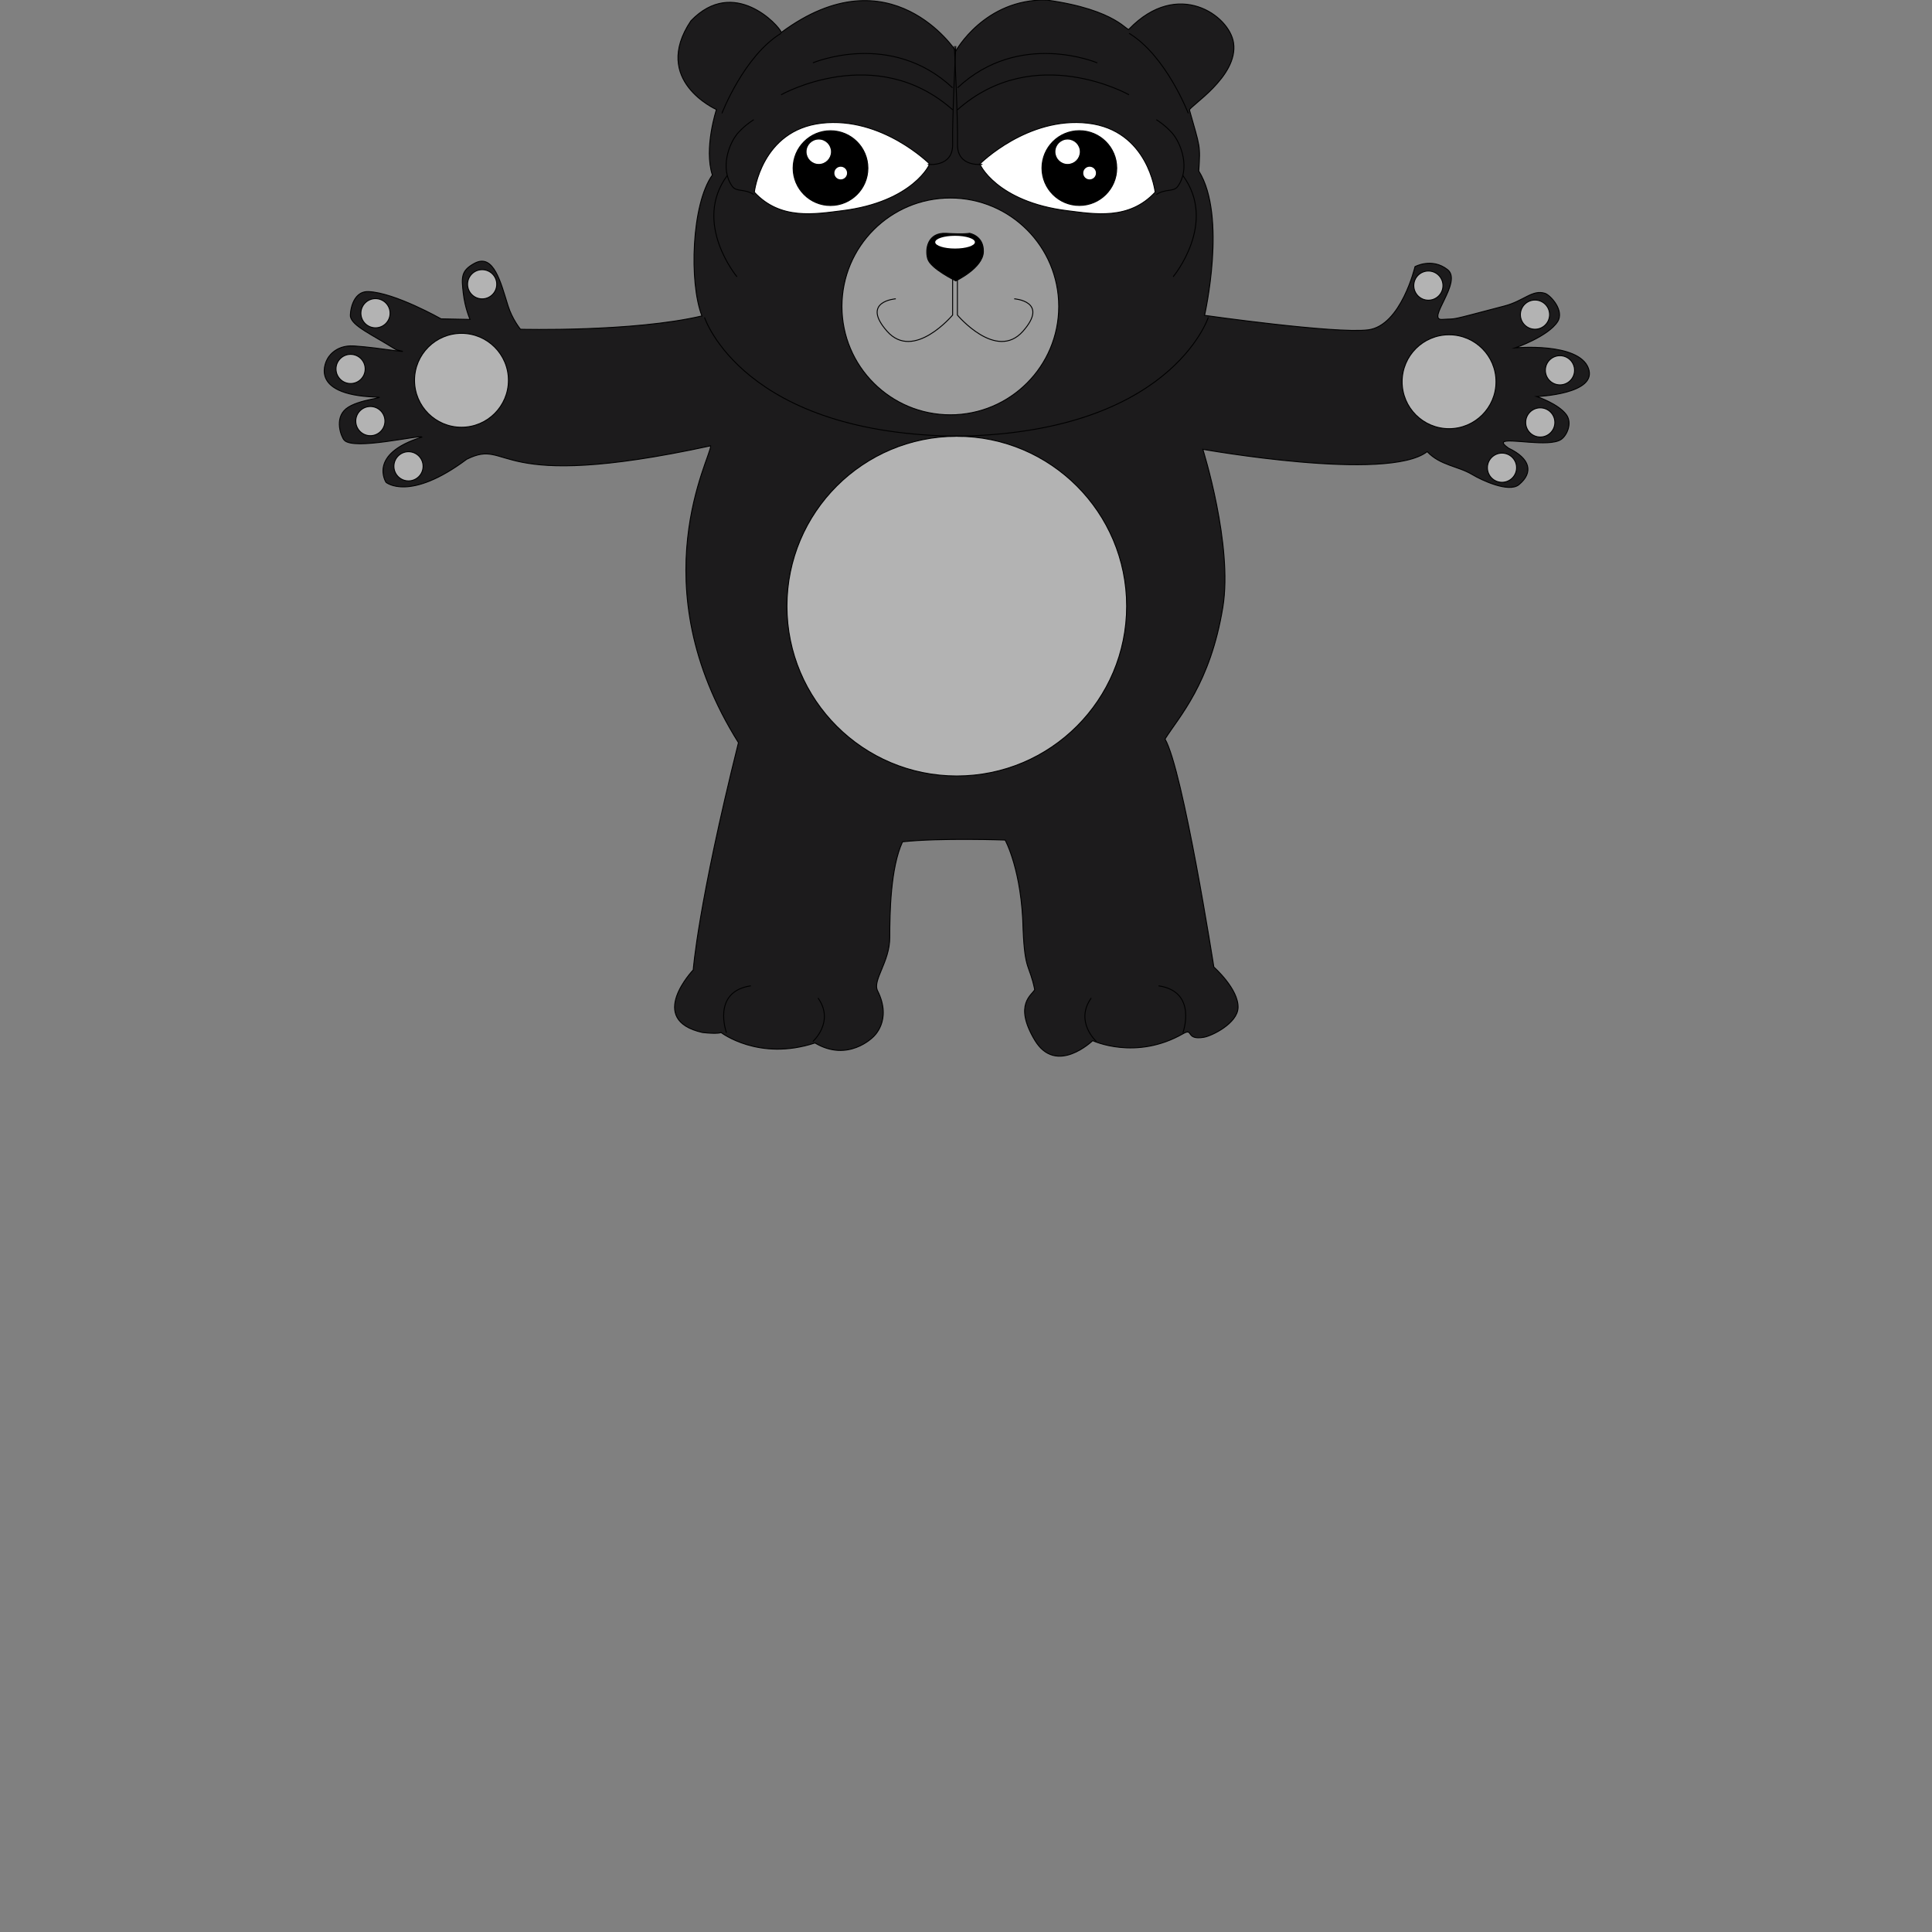 <svg width="300" height="300" viewBox="0 0 300 300" fill="none" xmlns="http://www.w3.org/2000/svg">
<rect x="0" y="0" width="300" height="300" fill="#808080" stroke="none"/>
<g clip-path="url(#clip0_1306_2128)">
<path d="M110.346 69.226C110.528 70.848 99.182 90.653 114.668 115.319C108.368 140.527 107.645 150.607 107.645 150.607C107.645 150.607 100.262 158.351 109.085 160.328C111.515 160.599 111.964 160.328 111.964 160.328C111.964 160.328 117.815 164.829 126.549 161.95C131.68 165.011 135.55 161.048 135.55 161.048C135.55 161.048 138.611 158.529 136.27 153.847C135.447 152.197 138.162 149.382 138.162 145.565C138.162 141.749 138.276 134.736 140.143 130.713C145.994 130.082 156.079 130.442 156.079 130.442C156.079 130.442 158.691 135.124 158.869 144.396C159.14 150.878 159.86 149.71 160.669 153.668C160.309 154.477 157.337 155.921 160.669 161.501C164 167.081 169.67 161.59 169.67 161.59C169.67 161.59 176.33 164.74 183.713 160.51C185.377 159.559 184.005 161.547 186.909 161.073C188.192 160.863 192.144 158.91 192.244 156.484C192.362 153.586 188.485 150.158 188.485 150.158C188.485 150.158 183.692 119.527 180.902 114.756C183.086 111.289 187.932 106.175 189.881 94.299C191.467 84.638 186.774 69.768 186.774 69.768C186.774 69.768 215.492 74.899 221.614 70.128C223.638 72.287 226.385 72.348 228.637 73.706C230.059 74.561 234.296 76.549 235.86 75.259C238.155 73.367 237.628 71.19 234.239 69.586C233.569 69.119 233.355 68.834 233.465 68.667C233.947 67.954 240.525 69.511 242.41 68.236C243.304 67.63 244.188 65.713 243.218 64.387C241.968 62.677 238.629 61.576 238.629 61.576C238.629 61.576 248.172 61.216 246.639 57.164C245.111 53.113 235.297 54.014 235.297 54.014C235.297 54.014 240.393 52.257 241.868 49.941C242.962 48.224 240.746 45.822 239.912 45.551C237.945 44.917 236.63 46.723 233.633 47.507C224.361 49.938 226.567 49.421 223.955 49.599C221.343 49.781 227.194 43.748 224.764 41.856C222.333 39.964 219.721 41.407 219.721 41.407C219.721 41.407 217.562 50.59 212.431 51.22C207.299 51.851 187.045 48.968 187.045 48.968C187.045 48.968 190.555 33.574 186.143 26.551C186.414 22.499 186.325 22.859 184.704 17.097C184.561 16.591 192.329 11.919 191.545 6.653C190.908 2.373 182.89 -3.3 175.343 4.493C175.072 5.124 173.661 1.536 162.497 0.003C152.872 -0.192 148.418 7.914 148.418 7.914C148.418 7.914 138.344 -7.569 121.328 5.035C120.969 3.955 113.945 -3.699 107.285 3.236C101.074 12.508 111.248 17.008 111.248 17.008C111.248 17.008 109.266 23.041 110.617 27.182C107.378 31.682 106.986 43.912 108.996 49.057C98.284 51.577 80.82 51.128 80.82 51.128C80.82 51.128 79.547 49.592 78.885 47.472C77.776 43.933 76.675 39.251 73.661 40.897C71.569 42.038 71.662 43.05 71.933 45.48C72.2 47.871 72.991 49.599 72.991 49.599L68.49 49.51C68.49 49.51 61.306 45.437 57.216 45.28C54.572 45.177 54.336 48.822 54.415 49.161C54.75 50.661 57.65 51.887 61.47 54.281C64.948 55.105 58.951 53.968 54.956 53.718C51.906 53.526 50.848 55.721 50.848 55.721C50.848 55.721 47.427 61.301 58.409 61.661C60.455 61.729 55.591 61.957 53.738 63.471C51.863 65.007 52.996 67.829 53.435 68.332C54.885 70 65.226 67.466 65.522 67.872C57.059 70.484 59.942 74.896 59.942 74.896C59.942 74.896 63.566 77.967 72.478 71.307C79.401 67.89 75.956 76.699 110.346 69.226Z" fill="#1C1B1C" stroke="black" stroke-width="0.146" stroke-miterlimit="10"/>
<path d="M148.572 120.495C163.139 120.495 174.948 108.686 174.948 94.118C174.948 79.551 163.139 67.742 148.572 67.742C134.004 67.742 122.195 79.551 122.195 94.118C122.195 108.686 134.004 120.495 148.572 120.495Z" fill="#B3B3B3" stroke="black" stroke-width="0.146" stroke-miterlimit="10"/>
<path d="M71.658 66.343C75.684 66.343 78.949 63.079 78.949 59.053C78.949 55.026 75.684 51.762 71.658 51.762C67.631 51.762 64.367 55.026 64.367 59.053C64.367 63.079 67.631 66.343 71.658 66.343Z" fill="#B3B3B3" stroke="black" stroke-width="0.146" stroke-miterlimit="10"/>
<path d="M74.868 46.408C76.12 46.408 77.134 45.393 77.134 44.141C77.134 42.89 76.12 41.875 74.868 41.875C73.616 41.875 72.602 42.89 72.602 44.141C72.602 45.393 73.616 46.408 74.868 46.408Z" fill="#B3B3B3" stroke="black" stroke-width="0.146" stroke-miterlimit="10"/>
<path d="M58.305 50.904C59.557 50.904 60.572 49.889 60.572 48.637C60.572 47.386 59.557 46.371 58.305 46.371C57.054 46.371 56.039 47.386 56.039 48.637C56.039 49.889 57.054 50.904 58.305 50.904Z" fill="#B3B3B3" stroke="black" stroke-width="0.146" stroke-miterlimit="10"/>
<path d="M54.438 59.556C55.69 59.556 56.705 58.541 56.705 57.29C56.705 56.038 55.69 55.023 54.438 55.023C53.187 55.023 52.172 56.038 52.172 57.29C52.172 58.541 53.187 59.556 54.438 59.556Z" fill="#B3B3B3" stroke="black" stroke-width="0.146" stroke-miterlimit="10"/>
<path d="M57.508 67.654C58.76 67.654 59.775 66.639 59.775 65.387C59.775 64.136 58.76 63.121 57.508 63.121C56.257 63.121 55.242 64.136 55.242 65.387C55.242 66.639 56.257 67.654 57.508 67.654Z" fill="#B3B3B3" stroke="black" stroke-width="0.146" stroke-miterlimit="10"/>
<path d="M63.43 74.673C64.682 74.673 65.697 73.659 65.697 72.407C65.697 71.155 64.682 70.141 63.43 70.141C62.179 70.141 61.164 71.155 61.164 72.407C61.164 73.659 62.179 74.673 63.43 74.673Z" fill="#B3B3B3" stroke="black" stroke-width="0.146" stroke-miterlimit="10"/>
<path d="M147.568 64.413C156.865 64.413 164.401 56.877 164.401 47.58C164.401 38.283 156.865 30.746 147.568 30.746C138.271 30.746 130.734 38.283 130.734 47.58C130.734 56.877 138.271 64.413 147.568 64.413Z" fill="#9B9B9B" stroke="black" stroke-width="0.146" stroke-miterlimit="10"/>
<path d="M225.009 66.566C229.036 66.566 232.3 63.302 232.3 59.275C232.3 55.249 229.036 51.984 225.009 51.984C220.983 51.984 217.719 55.249 217.719 59.275C217.719 63.302 220.983 66.566 225.009 66.566Z" fill="#B3B3B3" stroke="black" stroke-width="0.146" stroke-miterlimit="10"/>
<path d="M221.798 46.615C223.049 46.615 224.064 45.6 224.064 44.348C224.064 43.097 223.049 42.082 221.798 42.082C220.546 42.082 219.531 43.097 219.531 44.348C219.531 45.6 220.546 46.615 221.798 46.615Z" fill="#B3B3B3" stroke="black" stroke-width="0.146" stroke-miterlimit="10"/>
<path d="M238.352 51.123C239.604 51.123 240.619 50.108 240.619 48.856C240.619 47.605 239.604 46.59 238.352 46.59C237.101 46.59 236.086 47.605 236.086 48.856C236.086 50.108 237.101 51.123 238.352 51.123Z" fill="#B3B3B3" stroke="black" stroke-width="0.146" stroke-miterlimit="10"/>
<path d="M242.227 59.763C243.479 59.763 244.494 58.748 244.494 57.497C244.494 56.245 243.479 55.23 242.227 55.23C240.976 55.23 239.961 56.245 239.961 57.497C239.961 58.748 240.976 59.763 242.227 59.763Z" fill="#B3B3B3" stroke="black" stroke-width="0.146" stroke-miterlimit="10"/>
<path d="M239.173 67.861C240.424 67.861 241.439 66.846 241.439 65.594C241.439 64.343 240.424 63.328 239.173 63.328C237.921 63.328 236.906 64.343 236.906 65.594C236.906 66.846 237.921 67.861 239.173 67.861Z" fill="#B3B3B3" stroke="black" stroke-width="0.146" stroke-miterlimit="10"/>
<path d="M233.227 74.892C234.479 74.892 235.494 73.877 235.494 72.626C235.494 71.374 234.479 70.359 233.227 70.359C231.976 70.359 230.961 71.374 230.961 72.626C230.961 73.877 231.976 74.892 233.227 74.892Z" fill="#B3B3B3" stroke="black" stroke-width="0.146" stroke-miterlimit="10"/>
<path d="M117.133 29.843C117.133 29.843 118.213 20.211 127.577 19.131C136.938 18.052 144.322 25.431 144.322 25.431C144.521 25.36 141.802 31.364 130.727 32.722C126.537 33.239 121.181 34.215 117.133 29.843Z" fill="white" stroke="black" stroke-width="0.146" stroke-miterlimit="10"/>
<path d="M179.371 29.843C179.371 29.843 178.291 20.211 168.926 19.131C159.565 18.052 152.182 25.431 152.182 25.431C151.982 25.36 154.701 31.364 165.776 32.722C169.963 33.239 175.323 34.215 179.371 29.843Z" fill="white" stroke="black" stroke-width="0.146" stroke-miterlimit="10"/>
<path d="M167.602 31.903C170.808 31.903 173.406 29.304 173.406 26.098C173.406 22.892 170.808 20.293 167.602 20.293C164.396 20.293 161.797 22.892 161.797 26.098C161.797 29.304 164.396 31.903 167.602 31.903Z" fill="black" stroke="black" stroke-width="0.146" stroke-miterlimit="10"/>
<path d="M165.778 25.387C166.785 25.387 167.602 24.57 167.602 23.563C167.602 22.555 166.785 21.738 165.778 21.738C164.77 21.738 163.953 22.555 163.953 23.563C163.953 24.57 164.77 25.387 165.778 25.387Z" fill="white" stroke="white" stroke-width="0.146" stroke-miterlimit="10"/>
<path d="M169.193 27.785C169.697 27.785 170.106 27.377 170.106 26.873C170.106 26.369 169.697 25.961 169.193 25.961C168.69 25.961 168.281 26.369 168.281 26.873C168.281 27.377 168.69 27.785 169.193 27.785Z" fill="white" stroke="white" stroke-width="0.146" stroke-miterlimit="10"/>
<path d="M128.961 31.91C132.167 31.91 134.766 29.311 134.766 26.106C134.766 22.9 132.167 20.301 128.961 20.301C125.755 20.301 123.156 22.9 123.156 26.106C123.156 29.311 125.755 31.91 128.961 31.91Z" fill="black" stroke="black" stroke-width="0.146" stroke-miterlimit="10"/>
<path d="M127.137 25.387C128.145 25.387 128.961 24.57 128.961 23.563C128.961 22.555 128.145 21.738 127.137 21.738C126.129 21.738 125.312 22.555 125.312 23.563C125.312 24.57 126.129 25.387 127.137 25.387Z" fill="white" stroke="white" stroke-width="0.146" stroke-miterlimit="10"/>
<path d="M130.545 27.785C131.049 27.785 131.457 27.377 131.457 26.873C131.457 26.369 131.049 25.961 130.545 25.961C130.041 25.961 129.633 26.369 129.633 26.873C129.633 27.377 130.041 27.785 130.545 27.785Z" fill="white" stroke="white" stroke-width="0.146" stroke-miterlimit="10"/>
<path d="M117.043 18.586C117.043 18.586 115.775 19.341 114.638 20.599C113.173 22.217 111.744 26.208 113.711 28.941C114.367 29.85 115.564 29.248 117.043 30.203" stroke="black" stroke-width="0.146" stroke-miterlimit="10"/>
<path d="M114.436 42.978C114.436 42.978 107.473 34.636 112.936 27.238" stroke="black" stroke-width="0.146" stroke-miterlimit="10"/>
<path d="M121.289 14.715C121.289 14.715 135.963 6.433 147.936 17.056" stroke="black" stroke-width="0.146" stroke-miterlimit="10"/>
<path d="M126.219 9.761C126.219 9.761 138.281 4.63 147.913 13.631" stroke="black" stroke-width="0.146" stroke-miterlimit="10"/>
<path d="M112.102 17.594C112.102 17.594 115.522 8.682 121.284 5.172" stroke="black" stroke-width="0.146" stroke-miterlimit="10"/>
<path d="M144.055 25.515C144.055 25.515 148.017 26.056 147.925 22.364C147.835 18.673 148.416 7.152 148.416 7.152" stroke="black" stroke-width="0.146" stroke-miterlimit="10"/>
<path d="M139.099 46.398C139.099 46.398 133.608 46.758 137.748 51.44C141.889 56.122 147.922 48.921 147.922 48.921V42.168" stroke="black" stroke-width="0.146" stroke-miterlimit="10"/>
<path d="M179.555 18.586C179.555 18.586 180.823 19.341 181.96 20.599C183.425 22.217 184.853 26.208 182.886 28.941C182.231 29.85 181.034 29.248 179.555 30.203" stroke="black" stroke-width="0.146" stroke-miterlimit="10"/>
<path d="M182.164 42.978C182.164 42.978 189.127 34.636 183.664 27.238" stroke="black" stroke-width="0.146" stroke-miterlimit="10"/>
<path d="M175.311 14.715C175.311 14.715 160.637 6.433 148.664 17.056" stroke="black" stroke-width="0.146" stroke-miterlimit="10"/>
<path d="M170.382 9.761C170.382 9.761 158.319 4.63 148.688 13.631" stroke="black" stroke-width="0.146" stroke-miterlimit="10"/>
<path d="M184.511 17.594C184.511 17.594 181.09 8.682 175.328 5.172" stroke="black" stroke-width="0.146" stroke-miterlimit="10"/>
<path d="M152.549 25.515C152.549 25.515 148.587 26.056 148.679 22.364C148.768 18.673 148.188 7.152 148.188 7.152" stroke="black" stroke-width="0.146" stroke-miterlimit="10"/>
<path d="M157.487 46.398C157.487 46.398 162.978 46.758 158.838 51.44C154.697 56.122 148.664 48.921 148.664 48.921V42.168" stroke="black" stroke-width="0.146" stroke-miterlimit="10"/>
<path d="M148.301 38.583C150.003 38.583 151.383 38.139 151.383 37.592C151.383 37.045 150.003 36.602 148.301 36.602C146.599 36.602 145.219 37.045 145.219 37.592C145.219 38.139 146.599 38.583 148.301 38.583Z" fill="white"/>
<path d="M148.418 43.615C148.418 43.615 144.505 41.722 144.056 40.194C143.607 38.665 144.056 36.053 146.935 36.231C149.815 36.413 150.538 36.224 150.538 36.224C150.538 36.224 152.79 36.595 152.697 39.114C152.608 41.633 148.418 43.615 148.418 43.615Z" fill="black" stroke="black" stroke-width="0.146" stroke-miterlimit="10"/>
<path d="M148.301 38.594C150.003 38.594 151.383 38.151 151.383 37.604C151.383 37.057 150.003 36.613 148.301 36.613C146.599 36.613 145.219 37.057 145.219 37.604C145.219 38.151 146.599 38.594 148.301 38.594Z" fill="white"/>
<path d="M187.622 49.285C187.622 49.285 181.682 67.651 147.562 67.74" stroke="black" stroke-width="0.146" stroke-miterlimit="10"/>
<path d="M112.807 160.369C112.807 160.369 110.466 153.976 116.588 153.078" stroke="black" stroke-width="0.146" stroke-miterlimit="10"/>
<path d="M126.219 161.725C126.219 161.725 129.64 158.664 127.028 154.973" stroke="black" stroke-width="0.146" stroke-miterlimit="10"/>
<path d="M183.679 160.369C183.679 160.369 186.02 153.976 179.898 153.078" stroke="black" stroke-width="0.146" stroke-miterlimit="10"/>
<path d="M170.253 161.725C170.253 161.725 166.832 158.664 169.444 154.973" stroke="black" stroke-width="0.146" stroke-miterlimit="10"/>
<path d="M109.398 49.285C109.398 49.285 115.339 67.651 149.458 67.74" stroke="black" stroke-width="0.146" stroke-miterlimit="10"/>
</g>
<defs>
<clipPath id="clip0_1306_2128">
<rect width="300" height="300" fill="white"/>
</clipPath>
</defs>
</svg>
